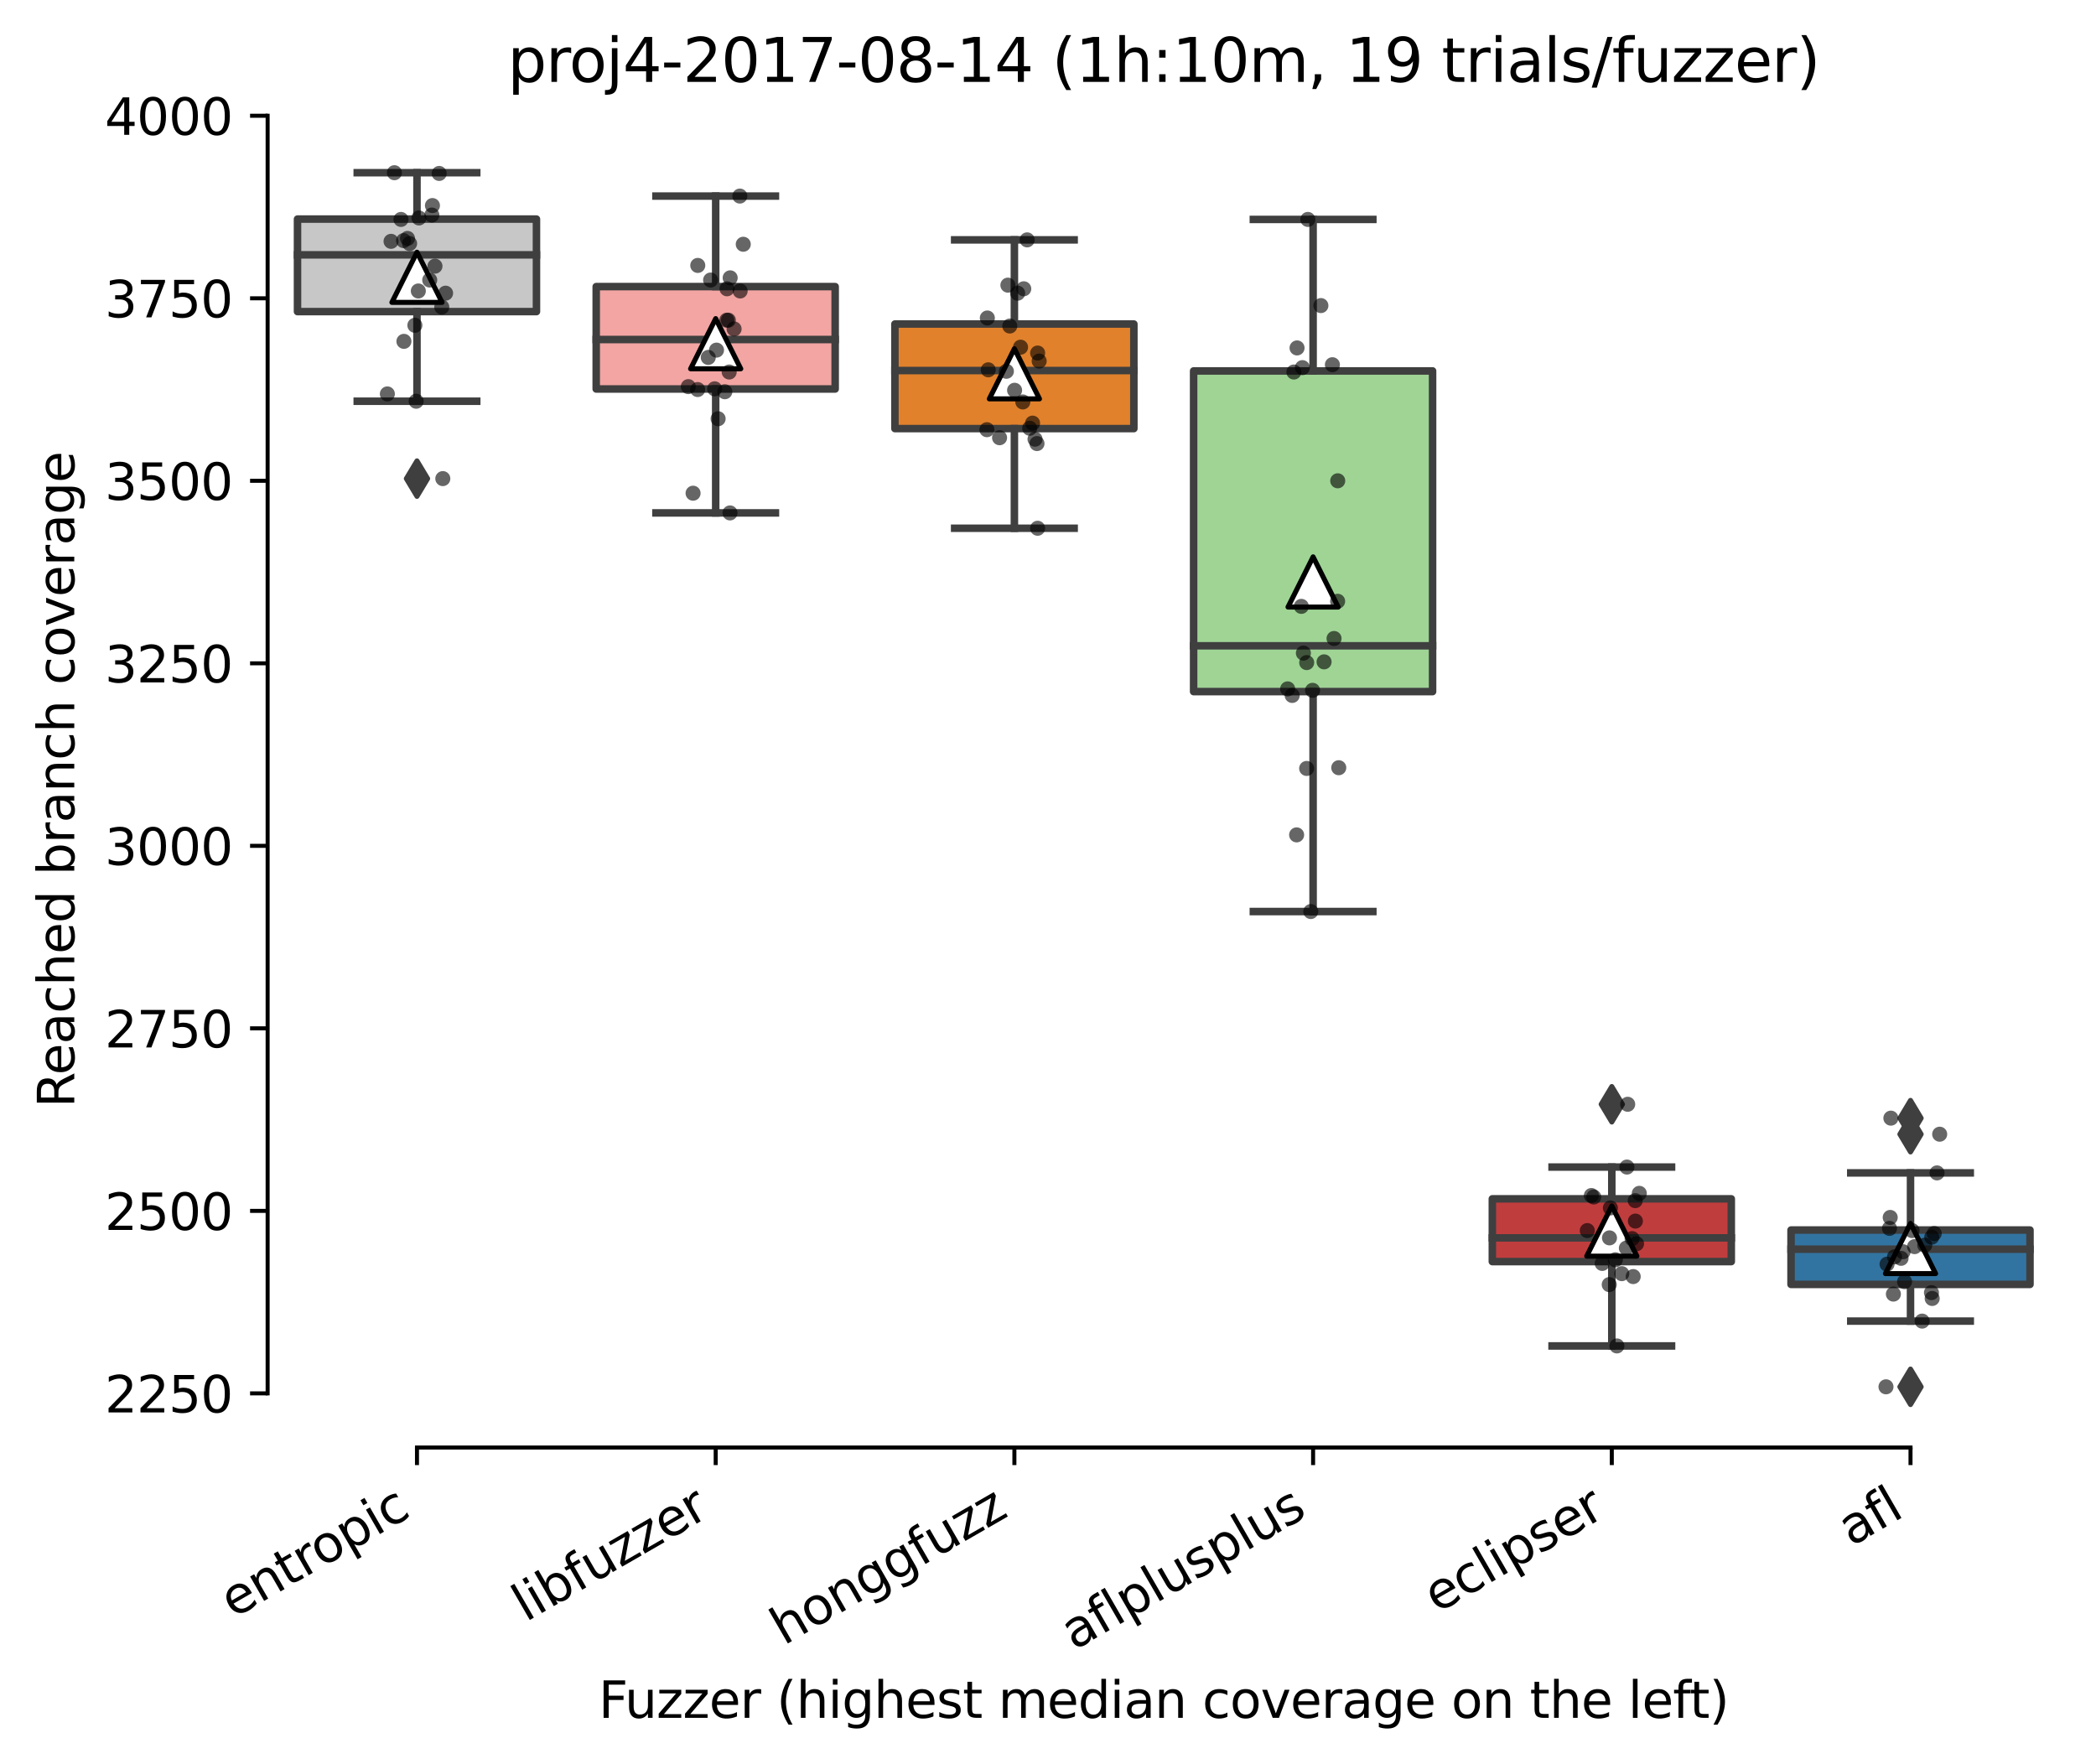 <?xml version="1.0" encoding="utf-8" standalone="no"?>
<!DOCTYPE svg PUBLIC "-//W3C//DTD SVG 1.1//EN"
  "http://www.w3.org/Graphics/SVG/1.1/DTD/svg11.dtd">
<svg height="351.576pt" version="1.1" viewBox="0 0 417.648 351.576" width="417.648pt" xmlns="http://www.w3.org/2000/svg" xmlns:xlink="http://www.w3.org/1999/xlink">
 <defs>
  <style type="text/css">*{stroke-linecap:butt;stroke-linejoin:round;}</style>
 </defs>
 <g id="figure_1">
  <g id="patch_1">
   <path d="M 0 351.576 
L 417.648 351.576 
L 417.648 0 
L 0 0 
z
" style="fill:#ffffff;"/>
  </g>
  <g id="axes_1">
   <g id="patch_2">
    <path d="M 53.328 288.43 
L 410.448 288.43 
L 410.448 22.318 
L 53.328 22.318 
z
" style="fill:#ffffff;"/>
   </g>
   <g id="patch_3">
    <path clip-path="url(#pb6bd500195)" d="M 59.28 62.09 
L 106.896 62.09 
L 106.896 43.652 
L 59.28 43.652 
L 59.28 62.09 
z
" style="fill:#c7c7c7;stroke:#3f3f3f;stroke-linejoin:miter;stroke-width:1.5;"/>
   </g>
   <g id="patch_4">
    <path clip-path="url(#pb6bd500195)" d="M 118.8 77.51 
L 166.416 77.51 
L 166.416 57.108 
L 118.8 57.108 
L 118.8 77.51 
z
" style="fill:#f2a5a3;stroke:#3f3f3f;stroke-linejoin:miter;stroke-width:1.5;"/>
   </g>
   <g id="patch_5">
    <path clip-path="url(#pb6bd500195)" d="M 178.32 85.402 
L 225.936 85.402 
L 225.936 64.563 
L 178.32 64.563 
L 178.32 85.402 
z
" style="fill:#e1812c;stroke:#3f3f3f;stroke-linejoin:miter;stroke-width:1.5;"/>
   </g>
   <g id="patch_6">
    <path clip-path="url(#pb6bd500195)" d="M 237.84 137.808 
L 285.456 137.808 
L 285.456 73.91 
L 237.84 73.91 
L 237.84 137.808 
z
" style="fill:#9fd495;stroke:#3f3f3f;stroke-linejoin:miter;stroke-width:1.5;"/>
   </g>
   <g id="patch_7">
    <path clip-path="url(#pb6bd500195)" d="M 297.36 251.386 
L 344.976 251.386 
L 344.976 238.875 
L 297.36 238.875 
L 297.36 251.386 
z
" style="fill:#c03d3e;stroke:#3f3f3f;stroke-linejoin:miter;stroke-width:1.5;"/>
   </g>
   <g id="patch_8">
    <path clip-path="url(#pb6bd500195)" d="M 356.88 255.932 
L 404.496 255.932 
L 404.496 245.094 
L 356.88 245.094 
L 356.88 255.932 
z
" style="fill:#3274a1;stroke:#3f3f3f;stroke-linejoin:miter;stroke-width:1.5;"/>
   </g>
   <g id="matplotlib.axis_1">
    <g id="xtick_1">
     <g id="line2d_1">
      <defs>
       <path d="M 0 0 
L 0 3.5 
" id="m773a2cdcf9" style="stroke:#000000;stroke-width:0.8;"/>
      </defs>
      <g>
       <use style="stroke:#000000;stroke-width:0.8;" x="83.088" xlink:href="#m773a2cdcf9" y="288.43"/>
      </g>
     </g>
     <g id="text_1">
      <!-- entropic -->
      <g transform="translate(46.506 322.531)rotate(-30)scale(0.1 -0.1)">
       <defs>
        <path d="M 3597 1894 
L 3597 1613 
L 953 1613 
Q 991 1019 1311 708 
Q 1631 397 2203 397 
Q 2534 397 2845 478 
Q 3156 559 3463 722 
L 3463 178 
Q 3153 47 2828 -22 
Q 2503 -91 2169 -91 
Q 1331 -91 842 396 
Q 353 884 353 1716 
Q 353 2575 817 3079 
Q 1281 3584 2069 3584 
Q 2775 3584 3186 3129 
Q 3597 2675 3597 1894 
z
M 3022 2063 
Q 3016 2534 2758 2815 
Q 2500 3097 2075 3097 
Q 1594 3097 1305 2825 
Q 1016 2553 972 2059 
L 3022 2063 
z
" id="DejaVuSans-65" transform="scale(0.016)"/>
        <path d="M 3513 2113 
L 3513 0 
L 2938 0 
L 2938 2094 
Q 2938 2591 2744 2837 
Q 2550 3084 2163 3084 
Q 1697 3084 1428 2787 
Q 1159 2491 1159 1978 
L 1159 0 
L 581 0 
L 581 3500 
L 1159 3500 
L 1159 2956 
Q 1366 3272 1645 3428 
Q 1925 3584 2291 3584 
Q 2894 3584 3203 3211 
Q 3513 2838 3513 2113 
z
" id="DejaVuSans-6e" transform="scale(0.016)"/>
        <path d="M 1172 4494 
L 1172 3500 
L 2356 3500 
L 2356 3053 
L 1172 3053 
L 1172 1153 
Q 1172 725 1289 603 
Q 1406 481 1766 481 
L 2356 481 
L 2356 0 
L 1766 0 
Q 1100 0 847 248 
Q 594 497 594 1153 
L 594 3053 
L 172 3053 
L 172 3500 
L 594 3500 
L 594 4494 
L 1172 4494 
z
" id="DejaVuSans-74" transform="scale(0.016)"/>
        <path d="M 2631 2963 
Q 2534 3019 2420 3045 
Q 2306 3072 2169 3072 
Q 1681 3072 1420 2755 
Q 1159 2438 1159 1844 
L 1159 0 
L 581 0 
L 581 3500 
L 1159 3500 
L 1159 2956 
Q 1341 3275 1631 3429 
Q 1922 3584 2338 3584 
Q 2397 3584 2469 3576 
Q 2541 3569 2628 3553 
L 2631 2963 
z
" id="DejaVuSans-72" transform="scale(0.016)"/>
        <path d="M 1959 3097 
Q 1497 3097 1228 2736 
Q 959 2375 959 1747 
Q 959 1119 1226 758 
Q 1494 397 1959 397 
Q 2419 397 2687 759 
Q 2956 1122 2956 1747 
Q 2956 2369 2687 2733 
Q 2419 3097 1959 3097 
z
M 1959 3584 
Q 2709 3584 3137 3096 
Q 3566 2609 3566 1747 
Q 3566 888 3137 398 
Q 2709 -91 1959 -91 
Q 1206 -91 779 398 
Q 353 888 353 1747 
Q 353 2609 779 3096 
Q 1206 3584 1959 3584 
z
" id="DejaVuSans-6f" transform="scale(0.016)"/>
        <path d="M 1159 525 
L 1159 -1331 
L 581 -1331 
L 581 3500 
L 1159 3500 
L 1159 2969 
Q 1341 3281 1617 3432 
Q 1894 3584 2278 3584 
Q 2916 3584 3314 3078 
Q 3713 2572 3713 1747 
Q 3713 922 3314 415 
Q 2916 -91 2278 -91 
Q 1894 -91 1617 61 
Q 1341 213 1159 525 
z
M 3116 1747 
Q 3116 2381 2855 2742 
Q 2594 3103 2138 3103 
Q 1681 3103 1420 2742 
Q 1159 2381 1159 1747 
Q 1159 1113 1420 752 
Q 1681 391 2138 391 
Q 2594 391 2855 752 
Q 3116 1113 3116 1747 
z
" id="DejaVuSans-70" transform="scale(0.016)"/>
        <path d="M 603 3500 
L 1178 3500 
L 1178 0 
L 603 0 
L 603 3500 
z
M 603 4863 
L 1178 4863 
L 1178 4134 
L 603 4134 
L 603 4863 
z
" id="DejaVuSans-69" transform="scale(0.016)"/>
        <path d="M 3122 3366 
L 3122 2828 
Q 2878 2963 2633 3030 
Q 2388 3097 2138 3097 
Q 1578 3097 1268 2742 
Q 959 2388 959 1747 
Q 959 1106 1268 751 
Q 1578 397 2138 397 
Q 2388 397 2633 464 
Q 2878 531 3122 666 
L 3122 134 
Q 2881 22 2623 -34 
Q 2366 -91 2075 -91 
Q 1284 -91 818 406 
Q 353 903 353 1747 
Q 353 2603 823 3093 
Q 1294 3584 2113 3584 
Q 2378 3584 2631 3529 
Q 2884 3475 3122 3366 
z
" id="DejaVuSans-63" transform="scale(0.016)"/>
       </defs>
       <use xlink:href="#DejaVuSans-65"/>
       <use x="61.523" xlink:href="#DejaVuSans-6e"/>
       <use x="124.902" xlink:href="#DejaVuSans-74"/>
       <use x="164.111" xlink:href="#DejaVuSans-72"/>
       <use x="202.975" xlink:href="#DejaVuSans-6f"/>
       <use x="264.156" xlink:href="#DejaVuSans-70"/>
       <use x="327.633" xlink:href="#DejaVuSans-69"/>
       <use x="355.416" xlink:href="#DejaVuSans-63"/>
      </g>
     </g>
    </g>
    <g id="xtick_2">
     <g id="line2d_2">
      <g>
       <use style="stroke:#000000;stroke-width:0.8;" x="142.608" xlink:href="#m773a2cdcf9" y="288.43"/>
      </g>
     </g>
     <g id="text_2">
      <!-- libfuzzer -->
      <g transform="translate(104.742 323.272)rotate(-30)scale(0.1 -0.1)">
       <defs>
        <path d="M 603 4863 
L 1178 4863 
L 1178 0 
L 603 0 
L 603 4863 
z
" id="DejaVuSans-6c" transform="scale(0.016)"/>
        <path d="M 3116 1747 
Q 3116 2381 2855 2742 
Q 2594 3103 2138 3103 
Q 1681 3103 1420 2742 
Q 1159 2381 1159 1747 
Q 1159 1113 1420 752 
Q 1681 391 2138 391 
Q 2594 391 2855 752 
Q 3116 1113 3116 1747 
z
M 1159 2969 
Q 1341 3281 1617 3432 
Q 1894 3584 2278 3584 
Q 2916 3584 3314 3078 
Q 3713 2572 3713 1747 
Q 3713 922 3314 415 
Q 2916 -91 2278 -91 
Q 1894 -91 1617 61 
Q 1341 213 1159 525 
L 1159 0 
L 581 0 
L 581 4863 
L 1159 4863 
L 1159 2969 
z
" id="DejaVuSans-62" transform="scale(0.016)"/>
        <path d="M 2375 4863 
L 2375 4384 
L 1825 4384 
Q 1516 4384 1395 4259 
Q 1275 4134 1275 3809 
L 1275 3500 
L 2222 3500 
L 2222 3053 
L 1275 3053 
L 1275 0 
L 697 0 
L 697 3053 
L 147 3053 
L 147 3500 
L 697 3500 
L 697 3744 
Q 697 4328 969 4595 
Q 1241 4863 1831 4863 
L 2375 4863 
z
" id="DejaVuSans-66" transform="scale(0.016)"/>
        <path d="M 544 1381 
L 544 3500 
L 1119 3500 
L 1119 1403 
Q 1119 906 1312 657 
Q 1506 409 1894 409 
Q 2359 409 2629 706 
Q 2900 1003 2900 1516 
L 2900 3500 
L 3475 3500 
L 3475 0 
L 2900 0 
L 2900 538 
Q 2691 219 2414 64 
Q 2138 -91 1772 -91 
Q 1169 -91 856 284 
Q 544 659 544 1381 
z
M 1991 3584 
L 1991 3584 
z
" id="DejaVuSans-75" transform="scale(0.016)"/>
        <path d="M 353 3500 
L 3084 3500 
L 3084 2975 
L 922 459 
L 3084 459 
L 3084 0 
L 275 0 
L 275 525 
L 2438 3041 
L 353 3041 
L 353 3500 
z
" id="DejaVuSans-7a" transform="scale(0.016)"/>
       </defs>
       <use xlink:href="#DejaVuSans-6c"/>
       <use x="27.783" xlink:href="#DejaVuSans-69"/>
       <use x="55.566" xlink:href="#DejaVuSans-62"/>
       <use x="119.043" xlink:href="#DejaVuSans-66"/>
       <use x="154.248" xlink:href="#DejaVuSans-75"/>
       <use x="217.627" xlink:href="#DejaVuSans-7a"/>
       <use x="270.117" xlink:href="#DejaVuSans-7a"/>
       <use x="322.607" xlink:href="#DejaVuSans-65"/>
       <use x="384.131" xlink:href="#DejaVuSans-72"/>
      </g>
     </g>
    </g>
    <g id="xtick_3">
     <g id="line2d_3">
      <g>
       <use style="stroke:#000000;stroke-width:0.8;" x="202.128" xlink:href="#m773a2cdcf9" y="288.43"/>
      </g>
     </g>
     <g id="text_3">
      <!-- honggfuzz -->
      <g transform="translate(156.189 327.933)rotate(-30)scale(0.1 -0.1)">
       <defs>
        <path d="M 3513 2113 
L 3513 0 
L 2938 0 
L 2938 2094 
Q 2938 2591 2744 2837 
Q 2550 3084 2163 3084 
Q 1697 3084 1428 2787 
Q 1159 2491 1159 1978 
L 1159 0 
L 581 0 
L 581 4863 
L 1159 4863 
L 1159 2956 
Q 1366 3272 1645 3428 
Q 1925 3584 2291 3584 
Q 2894 3584 3203 3211 
Q 3513 2838 3513 2113 
z
" id="DejaVuSans-68" transform="scale(0.016)"/>
        <path d="M 2906 1791 
Q 2906 2416 2648 2759 
Q 2391 3103 1925 3103 
Q 1463 3103 1205 2759 
Q 947 2416 947 1791 
Q 947 1169 1205 825 
Q 1463 481 1925 481 
Q 2391 481 2648 825 
Q 2906 1169 2906 1791 
z
M 3481 434 
Q 3481 -459 3084 -895 
Q 2688 -1331 1869 -1331 
Q 1566 -1331 1297 -1286 
Q 1028 -1241 775 -1147 
L 775 -588 
Q 1028 -725 1275 -790 
Q 1522 -856 1778 -856 
Q 2344 -856 2625 -561 
Q 2906 -266 2906 331 
L 2906 616 
Q 2728 306 2450 153 
Q 2172 0 1784 0 
Q 1141 0 747 490 
Q 353 981 353 1791 
Q 353 2603 747 3093 
Q 1141 3584 1784 3584 
Q 2172 3584 2450 3431 
Q 2728 3278 2906 2969 
L 2906 3500 
L 3481 3500 
L 3481 434 
z
" id="DejaVuSans-67" transform="scale(0.016)"/>
       </defs>
       <use xlink:href="#DejaVuSans-68"/>
       <use x="63.379" xlink:href="#DejaVuSans-6f"/>
       <use x="124.561" xlink:href="#DejaVuSans-6e"/>
       <use x="187.939" xlink:href="#DejaVuSans-67"/>
       <use x="251.416" xlink:href="#DejaVuSans-67"/>
       <use x="314.893" xlink:href="#DejaVuSans-66"/>
       <use x="350.098" xlink:href="#DejaVuSans-75"/>
       <use x="413.477" xlink:href="#DejaVuSans-7a"/>
       <use x="465.967" xlink:href="#DejaVuSans-7a"/>
      </g>
     </g>
    </g>
    <g id="xtick_4">
     <g id="line2d_4">
      <g>
       <use style="stroke:#000000;stroke-width:0.8;" x="261.648" xlink:href="#m773a2cdcf9" y="288.43"/>
      </g>
     </g>
     <g id="text_4">
      <!-- aflplusplus -->
      <g transform="translate(214.039 328.897)rotate(-30)scale(0.1 -0.1)">
       <defs>
        <path d="M 2194 1759 
Q 1497 1759 1228 1600 
Q 959 1441 959 1056 
Q 959 750 1161 570 
Q 1363 391 1709 391 
Q 2188 391 2477 730 
Q 2766 1069 2766 1631 
L 2766 1759 
L 2194 1759 
z
M 3341 1997 
L 3341 0 
L 2766 0 
L 2766 531 
Q 2569 213 2275 61 
Q 1981 -91 1556 -91 
Q 1019 -91 701 211 
Q 384 513 384 1019 
Q 384 1609 779 1909 
Q 1175 2209 1959 2209 
L 2766 2209 
L 2766 2266 
Q 2766 2663 2505 2880 
Q 2244 3097 1772 3097 
Q 1472 3097 1187 3025 
Q 903 2953 641 2809 
L 641 3341 
Q 956 3463 1253 3523 
Q 1550 3584 1831 3584 
Q 2591 3584 2966 3190 
Q 3341 2797 3341 1997 
z
" id="DejaVuSans-61" transform="scale(0.016)"/>
        <path d="M 2834 3397 
L 2834 2853 
Q 2591 2978 2328 3040 
Q 2066 3103 1784 3103 
Q 1356 3103 1142 2972 
Q 928 2841 928 2578 
Q 928 2378 1081 2264 
Q 1234 2150 1697 2047 
L 1894 2003 
Q 2506 1872 2764 1633 
Q 3022 1394 3022 966 
Q 3022 478 2636 193 
Q 2250 -91 1575 -91 
Q 1294 -91 989 -36 
Q 684 19 347 128 
L 347 722 
Q 666 556 975 473 
Q 1284 391 1588 391 
Q 1994 391 2212 530 
Q 2431 669 2431 922 
Q 2431 1156 2273 1281 
Q 2116 1406 1581 1522 
L 1381 1569 
Q 847 1681 609 1914 
Q 372 2147 372 2553 
Q 372 3047 722 3315 
Q 1072 3584 1716 3584 
Q 2034 3584 2315 3537 
Q 2597 3491 2834 3397 
z
" id="DejaVuSans-73" transform="scale(0.016)"/>
       </defs>
       <use xlink:href="#DejaVuSans-61"/>
       <use x="61.279" xlink:href="#DejaVuSans-66"/>
       <use x="96.484" xlink:href="#DejaVuSans-6c"/>
       <use x="124.268" xlink:href="#DejaVuSans-70"/>
       <use x="187.744" xlink:href="#DejaVuSans-6c"/>
       <use x="215.527" xlink:href="#DejaVuSans-75"/>
       <use x="278.906" xlink:href="#DejaVuSans-73"/>
       <use x="331.006" xlink:href="#DejaVuSans-70"/>
       <use x="394.482" xlink:href="#DejaVuSans-6c"/>
       <use x="422.266" xlink:href="#DejaVuSans-75"/>
       <use x="485.645" xlink:href="#DejaVuSans-73"/>
      </g>
     </g>
    </g>
    <g id="xtick_5">
     <g id="line2d_5">
      <g>
       <use style="stroke:#000000;stroke-width:0.8;" x="321.168" xlink:href="#m773a2cdcf9" y="288.43"/>
      </g>
     </g>
     <g id="text_5">
      <!-- eclipser -->
      <g transform="translate(286.328 321.525)rotate(-30)scale(0.1 -0.1)">
       <use xlink:href="#DejaVuSans-65"/>
       <use x="61.523" xlink:href="#DejaVuSans-63"/>
       <use x="116.504" xlink:href="#DejaVuSans-6c"/>
       <use x="144.287" xlink:href="#DejaVuSans-69"/>
       <use x="172.07" xlink:href="#DejaVuSans-70"/>
       <use x="235.547" xlink:href="#DejaVuSans-73"/>
       <use x="287.646" xlink:href="#DejaVuSans-65"/>
       <use x="349.17" xlink:href="#DejaVuSans-72"/>
      </g>
     </g>
    </g>
    <g id="xtick_6">
     <g id="line2d_6">
      <g>
       <use style="stroke:#000000;stroke-width:0.8;" x="380.688" xlink:href="#m773a2cdcf9" y="288.43"/>
      </g>
     </g>
     <g id="text_6">
      <!-- afl -->
      <g transform="translate(368.887 308.224)rotate(-30)scale(0.1 -0.1)">
       <use xlink:href="#DejaVuSans-61"/>
       <use x="61.279" xlink:href="#DejaVuSans-66"/>
       <use x="96.484" xlink:href="#DejaVuSans-6c"/>
      </g>
     </g>
    </g>
    <g id="text_7">
     <!-- Fuzzer (highest median coverage on the left) -->
     <g transform="translate(119.27 342.297)scale(0.1 -0.1)">
      <defs>
       <path d="M 628 4666 
L 3309 4666 
L 3309 4134 
L 1259 4134 
L 1259 2759 
L 3109 2759 
L 3109 2228 
L 1259 2228 
L 1259 0 
L 628 0 
L 628 4666 
z
" id="DejaVuSans-46" transform="scale(0.016)"/>
       <path id="DejaVuSans-20" transform="scale(0.016)"/>
       <path d="M 1984 4856 
Q 1566 4138 1362 3434 
Q 1159 2731 1159 2009 
Q 1159 1288 1364 580 
Q 1569 -128 1984 -844 
L 1484 -844 
Q 1016 -109 783 600 
Q 550 1309 550 2009 
Q 550 2706 781 3412 
Q 1013 4119 1484 4856 
L 1984 4856 
z
" id="DejaVuSans-28" transform="scale(0.016)"/>
       <path d="M 3328 2828 
Q 3544 3216 3844 3400 
Q 4144 3584 4550 3584 
Q 5097 3584 5394 3201 
Q 5691 2819 5691 2113 
L 5691 0 
L 5113 0 
L 5113 2094 
Q 5113 2597 4934 2840 
Q 4756 3084 4391 3084 
Q 3944 3084 3684 2787 
Q 3425 2491 3425 1978 
L 3425 0 
L 2847 0 
L 2847 2094 
Q 2847 2600 2669 2842 
Q 2491 3084 2119 3084 
Q 1678 3084 1418 2786 
Q 1159 2488 1159 1978 
L 1159 0 
L 581 0 
L 581 3500 
L 1159 3500 
L 1159 2956 
Q 1356 3278 1631 3431 
Q 1906 3584 2284 3584 
Q 2666 3584 2933 3390 
Q 3200 3197 3328 2828 
z
" id="DejaVuSans-6d" transform="scale(0.016)"/>
       <path d="M 2906 2969 
L 2906 4863 
L 3481 4863 
L 3481 0 
L 2906 0 
L 2906 525 
Q 2725 213 2448 61 
Q 2172 -91 1784 -91 
Q 1150 -91 751 415 
Q 353 922 353 1747 
Q 353 2572 751 3078 
Q 1150 3584 1784 3584 
Q 2172 3584 2448 3432 
Q 2725 3281 2906 2969 
z
M 947 1747 
Q 947 1113 1208 752 
Q 1469 391 1925 391 
Q 2381 391 2643 752 
Q 2906 1113 2906 1747 
Q 2906 2381 2643 2742 
Q 2381 3103 1925 3103 
Q 1469 3103 1208 2742 
Q 947 2381 947 1747 
z
" id="DejaVuSans-64" transform="scale(0.016)"/>
       <path d="M 191 3500 
L 800 3500 
L 1894 563 
L 2988 3500 
L 3597 3500 
L 2284 0 
L 1503 0 
L 191 3500 
z
" id="DejaVuSans-76" transform="scale(0.016)"/>
       <path d="M 513 4856 
L 1013 4856 
Q 1481 4119 1714 3412 
Q 1947 2706 1947 2009 
Q 1947 1309 1714 600 
Q 1481 -109 1013 -844 
L 513 -844 
Q 928 -128 1133 580 
Q 1338 1288 1338 2009 
Q 1338 2731 1133 3434 
Q 928 4138 513 4856 
z
" id="DejaVuSans-29" transform="scale(0.016)"/>
      </defs>
      <use xlink:href="#DejaVuSans-46"/>
      <use x="52.02" xlink:href="#DejaVuSans-75"/>
      <use x="115.398" xlink:href="#DejaVuSans-7a"/>
      <use x="167.889" xlink:href="#DejaVuSans-7a"/>
      <use x="220.379" xlink:href="#DejaVuSans-65"/>
      <use x="281.902" xlink:href="#DejaVuSans-72"/>
      <use x="323.016" xlink:href="#DejaVuSans-20"/>
      <use x="354.803" xlink:href="#DejaVuSans-28"/>
      <use x="393.816" xlink:href="#DejaVuSans-68"/>
      <use x="457.195" xlink:href="#DejaVuSans-69"/>
      <use x="484.979" xlink:href="#DejaVuSans-67"/>
      <use x="548.455" xlink:href="#DejaVuSans-68"/>
      <use x="611.834" xlink:href="#DejaVuSans-65"/>
      <use x="673.357" xlink:href="#DejaVuSans-73"/>
      <use x="725.457" xlink:href="#DejaVuSans-74"/>
      <use x="764.666" xlink:href="#DejaVuSans-20"/>
      <use x="796.453" xlink:href="#DejaVuSans-6d"/>
      <use x="893.865" xlink:href="#DejaVuSans-65"/>
      <use x="955.389" xlink:href="#DejaVuSans-64"/>
      <use x="1018.865" xlink:href="#DejaVuSans-69"/>
      <use x="1046.648" xlink:href="#DejaVuSans-61"/>
      <use x="1107.928" xlink:href="#DejaVuSans-6e"/>
      <use x="1171.307" xlink:href="#DejaVuSans-20"/>
      <use x="1203.094" xlink:href="#DejaVuSans-63"/>
      <use x="1258.074" xlink:href="#DejaVuSans-6f"/>
      <use x="1319.256" xlink:href="#DejaVuSans-76"/>
      <use x="1378.436" xlink:href="#DejaVuSans-65"/>
      <use x="1439.959" xlink:href="#DejaVuSans-72"/>
      <use x="1481.072" xlink:href="#DejaVuSans-61"/>
      <use x="1542.352" xlink:href="#DejaVuSans-67"/>
      <use x="1605.828" xlink:href="#DejaVuSans-65"/>
      <use x="1667.352" xlink:href="#DejaVuSans-20"/>
      <use x="1699.139" xlink:href="#DejaVuSans-6f"/>
      <use x="1760.32" xlink:href="#DejaVuSans-6e"/>
      <use x="1823.699" xlink:href="#DejaVuSans-20"/>
      <use x="1855.486" xlink:href="#DejaVuSans-74"/>
      <use x="1894.695" xlink:href="#DejaVuSans-68"/>
      <use x="1958.074" xlink:href="#DejaVuSans-65"/>
      <use x="2019.598" xlink:href="#DejaVuSans-20"/>
      <use x="2051.385" xlink:href="#DejaVuSans-6c"/>
      <use x="2079.168" xlink:href="#DejaVuSans-65"/>
      <use x="2140.691" xlink:href="#DejaVuSans-66"/>
      <use x="2174.146" xlink:href="#DejaVuSans-74"/>
      <use x="2213.355" xlink:href="#DejaVuSans-29"/>
     </g>
    </g>
   </g>
   <g id="matplotlib.axis_2">
    <g id="ytick_1">
     <g id="line2d_7">
      <defs>
       <path d="M 0 0 
L -3.5 0 
" id="m5e4f75b64a" style="stroke:#000000;stroke-width:0.8;"/>
      </defs>
      <g>
       <use style="stroke:#000000;stroke-width:0.8;" x="53.328" xlink:href="#m5e4f75b64a" y="277.643"/>
      </g>
     </g>
     <g id="text_8">
      <!-- 2250 -->
      <g transform="translate(20.878 281.443)scale(0.1 -0.1)">
       <defs>
        <path d="M 1228 531 
L 3431 531 
L 3431 0 
L 469 0 
L 469 531 
Q 828 903 1448 1529 
Q 2069 2156 2228 2338 
Q 2531 2678 2651 2914 
Q 2772 3150 2772 3378 
Q 2772 3750 2511 3984 
Q 2250 4219 1831 4219 
Q 1534 4219 1204 4116 
Q 875 4013 500 3803 
L 500 4441 
Q 881 4594 1212 4672 
Q 1544 4750 1819 4750 
Q 2544 4750 2975 4387 
Q 3406 4025 3406 3419 
Q 3406 3131 3298 2873 
Q 3191 2616 2906 2266 
Q 2828 2175 2409 1742 
Q 1991 1309 1228 531 
z
" id="DejaVuSans-32" transform="scale(0.016)"/>
        <path d="M 691 4666 
L 3169 4666 
L 3169 4134 
L 1269 4134 
L 1269 2991 
Q 1406 3038 1543 3061 
Q 1681 3084 1819 3084 
Q 2600 3084 3056 2656 
Q 3513 2228 3513 1497 
Q 3513 744 3044 326 
Q 2575 -91 1722 -91 
Q 1428 -91 1123 -41 
Q 819 9 494 109 
L 494 744 
Q 775 591 1075 516 
Q 1375 441 1709 441 
Q 2250 441 2565 725 
Q 2881 1009 2881 1497 
Q 2881 1984 2565 2268 
Q 2250 2553 1709 2553 
Q 1456 2553 1204 2497 
Q 953 2441 691 2322 
L 691 4666 
z
" id="DejaVuSans-35" transform="scale(0.016)"/>
        <path d="M 2034 4250 
Q 1547 4250 1301 3770 
Q 1056 3291 1056 2328 
Q 1056 1369 1301 889 
Q 1547 409 2034 409 
Q 2525 409 2770 889 
Q 3016 1369 3016 2328 
Q 3016 3291 2770 3770 
Q 2525 4250 2034 4250 
z
M 2034 4750 
Q 2819 4750 3233 4129 
Q 3647 3509 3647 2328 
Q 3647 1150 3233 529 
Q 2819 -91 2034 -91 
Q 1250 -91 836 529 
Q 422 1150 422 2328 
Q 422 3509 836 4129 
Q 1250 4750 2034 4750 
z
" id="DejaVuSans-30" transform="scale(0.016)"/>
       </defs>
       <use xlink:href="#DejaVuSans-32"/>
       <use x="63.623" xlink:href="#DejaVuSans-32"/>
       <use x="127.246" xlink:href="#DejaVuSans-35"/>
       <use x="190.869" xlink:href="#DejaVuSans-30"/>
      </g>
     </g>
    </g>
    <g id="ytick_2">
     <g id="line2d_8">
      <g>
       <use style="stroke:#000000;stroke-width:0.8;" x="53.328" xlink:href="#m5e4f75b64a" y="241.275"/>
      </g>
     </g>
     <g id="text_9">
      <!-- 2500 -->
      <g transform="translate(20.878 245.075)scale(0.1 -0.1)">
       <use xlink:href="#DejaVuSans-32"/>
       <use x="63.623" xlink:href="#DejaVuSans-35"/>
       <use x="127.246" xlink:href="#DejaVuSans-30"/>
       <use x="190.869" xlink:href="#DejaVuSans-30"/>
      </g>
     </g>
    </g>
    <g id="ytick_3">
     <g id="line2d_9">
      <g>
       <use style="stroke:#000000;stroke-width:0.8;" x="53.328" xlink:href="#m5e4f75b64a" y="204.907"/>
      </g>
     </g>
     <g id="text_10">
      <!-- 2750 -->
      <g transform="translate(20.878 208.707)scale(0.1 -0.1)">
       <defs>
        <path d="M 525 4666 
L 3525 4666 
L 3525 4397 
L 1831 0 
L 1172 0 
L 2766 4134 
L 525 4134 
L 525 4666 
z
" id="DejaVuSans-37" transform="scale(0.016)"/>
       </defs>
       <use xlink:href="#DejaVuSans-32"/>
       <use x="63.623" xlink:href="#DejaVuSans-37"/>
       <use x="127.246" xlink:href="#DejaVuSans-35"/>
       <use x="190.869" xlink:href="#DejaVuSans-30"/>
      </g>
     </g>
    </g>
    <g id="ytick_4">
     <g id="line2d_10">
      <g>
       <use style="stroke:#000000;stroke-width:0.8;" x="53.328" xlink:href="#m5e4f75b64a" y="168.539"/>
      </g>
     </g>
     <g id="text_11">
      <!-- 3000 -->
      <g transform="translate(20.878 172.339)scale(0.1 -0.1)">
       <defs>
        <path d="M 2597 2516 
Q 3050 2419 3304 2112 
Q 3559 1806 3559 1356 
Q 3559 666 3084 287 
Q 2609 -91 1734 -91 
Q 1441 -91 1130 -33 
Q 819 25 488 141 
L 488 750 
Q 750 597 1062 519 
Q 1375 441 1716 441 
Q 2309 441 2620 675 
Q 2931 909 2931 1356 
Q 2931 1769 2642 2001 
Q 2353 2234 1838 2234 
L 1294 2234 
L 1294 2753 
L 1863 2753 
Q 2328 2753 2575 2939 
Q 2822 3125 2822 3475 
Q 2822 3834 2567 4026 
Q 2313 4219 1838 4219 
Q 1578 4219 1281 4162 
Q 984 4106 628 3988 
L 628 4550 
Q 988 4650 1302 4700 
Q 1616 4750 1894 4750 
Q 2613 4750 3031 4423 
Q 3450 4097 3450 3541 
Q 3450 3153 3228 2886 
Q 3006 2619 2597 2516 
z
" id="DejaVuSans-33" transform="scale(0.016)"/>
       </defs>
       <use xlink:href="#DejaVuSans-33"/>
       <use x="63.623" xlink:href="#DejaVuSans-30"/>
       <use x="127.246" xlink:href="#DejaVuSans-30"/>
       <use x="190.869" xlink:href="#DejaVuSans-30"/>
      </g>
     </g>
    </g>
    <g id="ytick_5">
     <g id="line2d_11">
      <g>
       <use style="stroke:#000000;stroke-width:0.8;" x="53.328" xlink:href="#m5e4f75b64a" y="132.171"/>
      </g>
     </g>
     <g id="text_12">
      <!-- 3250 -->
      <g transform="translate(20.878 135.971)scale(0.1 -0.1)">
       <use xlink:href="#DejaVuSans-33"/>
       <use x="63.623" xlink:href="#DejaVuSans-32"/>
       <use x="127.246" xlink:href="#DejaVuSans-35"/>
       <use x="190.869" xlink:href="#DejaVuSans-30"/>
      </g>
     </g>
    </g>
    <g id="ytick_6">
     <g id="line2d_12">
      <g>
       <use style="stroke:#000000;stroke-width:0.8;" x="53.328" xlink:href="#m5e4f75b64a" y="95.803"/>
      </g>
     </g>
     <g id="text_13">
      <!-- 3500 -->
      <g transform="translate(20.878 99.603)scale(0.1 -0.1)">
       <use xlink:href="#DejaVuSans-33"/>
       <use x="63.623" xlink:href="#DejaVuSans-35"/>
       <use x="127.246" xlink:href="#DejaVuSans-30"/>
       <use x="190.869" xlink:href="#DejaVuSans-30"/>
      </g>
     </g>
    </g>
    <g id="ytick_7">
     <g id="line2d_13">
      <g>
       <use style="stroke:#000000;stroke-width:0.8;" x="53.328" xlink:href="#m5e4f75b64a" y="59.435"/>
      </g>
     </g>
     <g id="text_14">
      <!-- 3750 -->
      <g transform="translate(20.878 63.235)scale(0.1 -0.1)">
       <use xlink:href="#DejaVuSans-33"/>
       <use x="63.623" xlink:href="#DejaVuSans-37"/>
       <use x="127.246" xlink:href="#DejaVuSans-35"/>
       <use x="190.869" xlink:href="#DejaVuSans-30"/>
      </g>
     </g>
    </g>
    <g id="ytick_8">
     <g id="line2d_14">
      <g>
       <use style="stroke:#000000;stroke-width:0.8;" x="53.328" xlink:href="#m5e4f75b64a" y="23.067"/>
      </g>
     </g>
     <g id="text_15">
      <!-- 4000 -->
      <g transform="translate(20.878 26.867)scale(0.1 -0.1)">
       <defs>
        <path d="M 2419 4116 
L 825 1625 
L 2419 1625 
L 2419 4116 
z
M 2253 4666 
L 3047 4666 
L 3047 1625 
L 3713 1625 
L 3713 1100 
L 3047 1100 
L 3047 0 
L 2419 0 
L 2419 1100 
L 313 1100 
L 313 1709 
L 2253 4666 
z
" id="DejaVuSans-34" transform="scale(0.016)"/>
       </defs>
       <use xlink:href="#DejaVuSans-34"/>
       <use x="63.623" xlink:href="#DejaVuSans-30"/>
       <use x="127.246" xlink:href="#DejaVuSans-30"/>
       <use x="190.869" xlink:href="#DejaVuSans-30"/>
      </g>
     </g>
    </g>
    <g id="text_16">
     <!-- Reached branch coverage -->
     <g transform="translate(14.798 220.706)rotate(-90)scale(0.1 -0.1)">
      <defs>
       <path d="M 2841 2188 
Q 3044 2119 3236 1894 
Q 3428 1669 3622 1275 
L 4263 0 
L 3584 0 
L 2988 1197 
Q 2756 1666 2539 1819 
Q 2322 1972 1947 1972 
L 1259 1972 
L 1259 0 
L 628 0 
L 628 4666 
L 2053 4666 
Q 2853 4666 3247 4331 
Q 3641 3997 3641 3322 
Q 3641 2881 3436 2590 
Q 3231 2300 2841 2188 
z
M 1259 4147 
L 1259 2491 
L 2053 2491 
Q 2509 2491 2742 2702 
Q 2975 2913 2975 3322 
Q 2975 3731 2742 3939 
Q 2509 4147 2053 4147 
L 1259 4147 
z
" id="DejaVuSans-52" transform="scale(0.016)"/>
      </defs>
      <use xlink:href="#DejaVuSans-52"/>
      <use x="64.982" xlink:href="#DejaVuSans-65"/>
      <use x="126.506" xlink:href="#DejaVuSans-61"/>
      <use x="187.785" xlink:href="#DejaVuSans-63"/>
      <use x="242.766" xlink:href="#DejaVuSans-68"/>
      <use x="306.145" xlink:href="#DejaVuSans-65"/>
      <use x="367.668" xlink:href="#DejaVuSans-64"/>
      <use x="431.145" xlink:href="#DejaVuSans-20"/>
      <use x="462.932" xlink:href="#DejaVuSans-62"/>
      <use x="526.408" xlink:href="#DejaVuSans-72"/>
      <use x="567.521" xlink:href="#DejaVuSans-61"/>
      <use x="628.801" xlink:href="#DejaVuSans-6e"/>
      <use x="692.18" xlink:href="#DejaVuSans-63"/>
      <use x="747.16" xlink:href="#DejaVuSans-68"/>
      <use x="810.539" xlink:href="#DejaVuSans-20"/>
      <use x="842.326" xlink:href="#DejaVuSans-63"/>
      <use x="897.307" xlink:href="#DejaVuSans-6f"/>
      <use x="958.488" xlink:href="#DejaVuSans-76"/>
      <use x="1017.668" xlink:href="#DejaVuSans-65"/>
      <use x="1079.191" xlink:href="#DejaVuSans-72"/>
      <use x="1120.305" xlink:href="#DejaVuSans-61"/>
      <use x="1181.584" xlink:href="#DejaVuSans-67"/>
      <use x="1245.061" xlink:href="#DejaVuSans-65"/>
     </g>
    </g>
   </g>
   <g id="line2d_15">
    <path clip-path="url(#pb6bd500195)" d="M 83.088 62.09 
L 83.088 79.947 
" style="fill:none;stroke:#3f3f3f;stroke-linecap:square;stroke-width:1.5;"/>
   </g>
   <g id="line2d_16">
    <path clip-path="url(#pb6bd500195)" d="M 83.088 43.652 
L 83.088 34.414 
" style="fill:none;stroke:#3f3f3f;stroke-linecap:square;stroke-width:1.5;"/>
   </g>
   <g id="line2d_17">
    <path clip-path="url(#pb6bd500195)" d="M 71.184 79.947 
L 94.992 79.947 
" style="fill:none;stroke:#3f3f3f;stroke-linecap:square;stroke-width:1.5;"/>
   </g>
   <g id="line2d_18">
    <path clip-path="url(#pb6bd500195)" d="M 71.184 34.414 
L 94.992 34.414 
" style="fill:none;stroke:#3f3f3f;stroke-linecap:square;stroke-width:1.5;"/>
   </g>
   <g id="line2d_19">
    <defs>
     <path d="M -0 3.536 
L 2.121 0 
L -0 -3.536 
L -2.121 -0 
z
" id="m2fee879544" style="stroke:#3f3f3f;stroke-linejoin:miter;"/>
    </defs>
    <g clip-path="url(#pb6bd500195)">
     <use style="fill:#3f3f3f;stroke:#3f3f3f;stroke-linejoin:miter;" x="83.088" xlink:href="#m2fee879544" y="95.367"/>
    </g>
   </g>
   <g id="line2d_20">
    <path clip-path="url(#pb6bd500195)" d="M 142.608 77.51 
L 142.608 102.204 
" style="fill:none;stroke:#3f3f3f;stroke-linecap:square;stroke-width:1.5;"/>
   </g>
   <g id="line2d_21">
    <path clip-path="url(#pb6bd500195)" d="M 142.608 57.108 
L 142.608 39.069 
" style="fill:none;stroke:#3f3f3f;stroke-linecap:square;stroke-width:1.5;"/>
   </g>
   <g id="line2d_22">
    <path clip-path="url(#pb6bd500195)" d="M 130.704 102.204 
L 154.512 102.204 
" style="fill:none;stroke:#3f3f3f;stroke-linecap:square;stroke-width:1.5;"/>
   </g>
   <g id="line2d_23">
    <path clip-path="url(#pb6bd500195)" d="M 130.704 39.069 
L 154.512 39.069 
" style="fill:none;stroke:#3f3f3f;stroke-linecap:square;stroke-width:1.5;"/>
   </g>
   <g id="line2d_24"/>
   <g id="line2d_25">
    <path clip-path="url(#pb6bd500195)" d="M 202.128 85.402 
L 202.128 105.259 
" style="fill:none;stroke:#3f3f3f;stroke-linecap:square;stroke-width:1.5;"/>
   </g>
   <g id="line2d_26">
    <path clip-path="url(#pb6bd500195)" d="M 202.128 64.563 
L 202.128 47.798 
" style="fill:none;stroke:#3f3f3f;stroke-linecap:square;stroke-width:1.5;"/>
   </g>
   <g id="line2d_27">
    <path clip-path="url(#pb6bd500195)" d="M 190.224 105.259 
L 214.032 105.259 
" style="fill:none;stroke:#3f3f3f;stroke-linecap:square;stroke-width:1.5;"/>
   </g>
   <g id="line2d_28">
    <path clip-path="url(#pb6bd500195)" d="M 190.224 47.798 
L 214.032 47.798 
" style="fill:none;stroke:#3f3f3f;stroke-linecap:square;stroke-width:1.5;"/>
   </g>
   <g id="line2d_29"/>
   <g id="line2d_30">
    <path clip-path="url(#pb6bd500195)" d="M 261.648 137.808 
L 261.648 181.632 
" style="fill:none;stroke:#3f3f3f;stroke-linecap:square;stroke-width:1.5;"/>
   </g>
   <g id="line2d_31">
    <path clip-path="url(#pb6bd500195)" d="M 261.648 73.91 
L 261.648 43.724 
" style="fill:none;stroke:#3f3f3f;stroke-linecap:square;stroke-width:1.5;"/>
   </g>
   <g id="line2d_32">
    <path clip-path="url(#pb6bd500195)" d="M 249.744 181.632 
L 273.552 181.632 
" style="fill:none;stroke:#3f3f3f;stroke-linecap:square;stroke-width:1.5;"/>
   </g>
   <g id="line2d_33">
    <path clip-path="url(#pb6bd500195)" d="M 249.744 43.724 
L 273.552 43.724 
" style="fill:none;stroke:#3f3f3f;stroke-linecap:square;stroke-width:1.5;"/>
   </g>
   <g id="line2d_34"/>
   <g id="line2d_35">
    <path clip-path="url(#pb6bd500195)" d="M 321.168 251.386 
L 321.168 268.188 
" style="fill:none;stroke:#3f3f3f;stroke-linecap:square;stroke-width:1.5;"/>
   </g>
   <g id="line2d_36">
    <path clip-path="url(#pb6bd500195)" d="M 321.168 238.875 
L 321.168 232.547 
" style="fill:none;stroke:#3f3f3f;stroke-linecap:square;stroke-width:1.5;"/>
   </g>
   <g id="line2d_37">
    <path clip-path="url(#pb6bd500195)" d="M 309.264 268.188 
L 333.072 268.188 
" style="fill:none;stroke:#3f3f3f;stroke-linecap:square;stroke-width:1.5;"/>
   </g>
   <g id="line2d_38">
    <path clip-path="url(#pb6bd500195)" d="M 309.264 232.547 
L 333.072 232.547 
" style="fill:none;stroke:#3f3f3f;stroke-linecap:square;stroke-width:1.5;"/>
   </g>
   <g id="line2d_39">
    <g clip-path="url(#pb6bd500195)">
     <use style="fill:#3f3f3f;stroke:#3f3f3f;stroke-linejoin:miter;" x="321.168" xlink:href="#m2fee879544" y="220.036"/>
    </g>
   </g>
   <g id="line2d_40">
    <path clip-path="url(#pb6bd500195)" d="M 380.688 255.932 
L 380.688 263.242 
" style="fill:none;stroke:#3f3f3f;stroke-linecap:square;stroke-width:1.5;"/>
   </g>
   <g id="line2d_41">
    <path clip-path="url(#pb6bd500195)" d="M 380.688 245.094 
L 380.688 233.711 
" style="fill:none;stroke:#3f3f3f;stroke-linecap:square;stroke-width:1.5;"/>
   </g>
   <g id="line2d_42">
    <path clip-path="url(#pb6bd500195)" d="M 368.784 263.242 
L 392.592 263.242 
" style="fill:none;stroke:#3f3f3f;stroke-linecap:square;stroke-width:1.5;"/>
   </g>
   <g id="line2d_43">
    <path clip-path="url(#pb6bd500195)" d="M 368.784 233.711 
L 392.592 233.711 
" style="fill:none;stroke:#3f3f3f;stroke-linecap:square;stroke-width:1.5;"/>
   </g>
   <g id="line2d_44">
    <g clip-path="url(#pb6bd500195)">
     <use style="fill:#3f3f3f;stroke:#3f3f3f;stroke-linejoin:miter;" x="380.688" xlink:href="#m2fee879544" y="276.334"/>
     <use style="fill:#3f3f3f;stroke:#3f3f3f;stroke-linejoin:miter;" x="380.688" xlink:href="#m2fee879544" y="226.001"/>
     <use style="fill:#3f3f3f;stroke:#3f3f3f;stroke-linejoin:miter;" x="380.688" xlink:href="#m2fee879544" y="222.8"/>
    </g>
   </g>
   <g id="line2d_45">
    <path clip-path="url(#pb6bd500195)" d="M 59.28 50.78 
L 106.896 50.78 
" style="fill:none;stroke:#3f3f3f;stroke-linecap:square;stroke-width:1.5;"/>
   </g>
   <g id="line2d_46">
    <defs>
     <path d="M 0 -5 
L -5 5 
L 5 5 
z
" id="m07fea15ca7" style="stroke:#000000;stroke-linejoin:miter;"/>
    </defs>
    <g clip-path="url(#pb6bd500195)">
     <use style="fill:#ffffff;stroke:#000000;stroke-linejoin:miter;" x="83.088" xlink:href="#m07fea15ca7" y="55.253"/>
    </g>
   </g>
   <g id="line2d_47">
    <path clip-path="url(#pb6bd500195)" d="M 118.8 67.654 
L 166.416 67.654 
" style="fill:none;stroke:#3f3f3f;stroke-linecap:square;stroke-width:1.5;"/>
   </g>
   <g id="line2d_48">
    <g clip-path="url(#pb6bd500195)">
     <use style="fill:#ffffff;stroke:#000000;stroke-linejoin:miter;" x="142.608" xlink:href="#m07fea15ca7" y="68.484"/>
    </g>
   </g>
   <g id="line2d_49">
    <path clip-path="url(#pb6bd500195)" d="M 178.32 73.837 
L 225.936 73.837 
" style="fill:none;stroke:#3f3f3f;stroke-linecap:square;stroke-width:1.5;"/>
   </g>
   <g id="line2d_50">
    <g clip-path="url(#pb6bd500195)">
     <use style="fill:#ffffff;stroke:#000000;stroke-linejoin:miter;" x="202.128" xlink:href="#m07fea15ca7" y="74.477"/>
    </g>
   </g>
   <g id="line2d_51">
    <path clip-path="url(#pb6bd500195)" d="M 237.84 128.68 
L 285.456 128.68 
" style="fill:none;stroke:#3f3f3f;stroke-linecap:square;stroke-width:1.5;"/>
   </g>
   <g id="line2d_52">
    <g clip-path="url(#pb6bd500195)">
     <use style="fill:#ffffff;stroke:#000000;stroke-linejoin:miter;" x="261.648" xlink:href="#m07fea15ca7" y="115.958"/>
    </g>
   </g>
   <g id="line2d_53">
    <path clip-path="url(#pb6bd500195)" d="M 297.36 246.658 
L 344.976 246.658 
" style="fill:none;stroke:#3f3f3f;stroke-linecap:square;stroke-width:1.5;"/>
   </g>
   <g id="line2d_54">
    <g clip-path="url(#pb6bd500195)">
     <use style="fill:#ffffff;stroke:#000000;stroke-linejoin:miter;" x="321.168" xlink:href="#m07fea15ca7" y="245.295"/>
    </g>
   </g>
   <g id="line2d_55">
    <path clip-path="url(#pb6bd500195)" d="M 356.88 248.913 
L 404.496 248.913 
" style="fill:none;stroke:#3f3f3f;stroke-linecap:square;stroke-width:1.5;"/>
   </g>
   <g id="line2d_56">
    <g clip-path="url(#pb6bd500195)">
     <use style="fill:#ffffff;stroke:#000000;stroke-linejoin:miter;" x="380.688" xlink:href="#m07fea15ca7" y="248.774"/>
    </g>
   </g>
   <g id="patch_9">
    <path d="M 53.328 277.643 
L 53.328 23.067 
" style="fill:none;stroke:#000000;stroke-linecap:square;stroke-linejoin:miter;stroke-width:0.8;"/>
   </g>
   <g id="patch_10">
    <path d="M 83.088 288.43 
L 380.688 288.43 
" style="fill:none;stroke:#000000;stroke-linecap:square;stroke-linejoin:miter;stroke-width:0.8;"/>
   </g>
   <g id="PathCollection_1">
    <defs>
     <path d="M 0 1.5 
C 0.398 1.5 0.779 1.342 1.061 1.061 
C 1.342 0.779 1.5 0.398 1.5 -0 
C 1.5 -0.398 1.342 -0.779 1.061 -1.061 
C 0.779 -1.342 0.398 -1.5 0 -1.5 
C -0.398 -1.5 -0.779 -1.342 -1.061 -1.061 
C -1.342 -0.779 -1.5 -0.398 -1.5 0 
C -1.5 0.398 -1.342 0.779 -1.061 1.061 
C -0.779 1.342 -0.398 1.5 0 1.5 
z
" id="C0_0_bd8f3d4593"/>
    </defs>
    <g clip-path="url(#pb6bd500195)">
     <use style="fill-opacity:0.6;" x="88.027" xlink:href="#C0_0_bd8f3d4593" y="61.181"/>
    </g>
    <g clip-path="url(#pb6bd500195)">
     <use style="fill-opacity:0.6;" x="81.199" xlink:href="#C0_0_bd8f3d4593" y="47.507"/>
    </g>
    <g clip-path="url(#pb6bd500195)">
     <use style="fill-opacity:0.6;" x="82.667" xlink:href="#C0_0_bd8f3d4593" y="64.818"/>
    </g>
    <g clip-path="url(#pb6bd500195)">
     <use style="fill-opacity:0.6;" x="77.186" xlink:href="#C0_0_bd8f3d4593" y="78.492"/>
    </g>
    <g clip-path="url(#pb6bd500195)">
     <use style="fill-opacity:0.6;" x="86.169" xlink:href="#C0_0_bd8f3d4593" y="40.96"/>
    </g>
    <g clip-path="url(#pb6bd500195)">
     <use style="fill-opacity:0.6;" x="81.62" xlink:href="#C0_0_bd8f3d4593" y="48.525"/>
    </g>
    <g clip-path="url(#pb6bd500195)">
     <use style="fill-opacity:0.6;" x="83.356" xlink:href="#C0_0_bd8f3d4593" y="57.981"/>
    </g>
    <g clip-path="url(#pb6bd500195)">
     <use style="fill-opacity:0.6;" x="87.511" xlink:href="#C0_0_bd8f3d4593" y="34.56"/>
    </g>
    <g clip-path="url(#pb6bd500195)">
     <use style="fill-opacity:0.6;" x="80.485" xlink:href="#C0_0_bd8f3d4593" y="68.018"/>
    </g>
    <g clip-path="url(#pb6bd500195)">
     <use style="fill-opacity:0.6;" x="85.625" xlink:href="#C0_0_bd8f3d4593" y="55.799"/>
    </g>
    <g clip-path="url(#pb6bd500195)">
     <use style="fill-opacity:0.6;" x="88.235" xlink:href="#C0_0_bd8f3d4593" y="95.367"/>
    </g>
    <g clip-path="url(#pb6bd500195)">
     <use style="fill-opacity:0.6;" x="88.789" xlink:href="#C0_0_bd8f3d4593" y="58.417"/>
    </g>
    <g clip-path="url(#pb6bd500195)">
     <use style="fill-opacity:0.6;" x="83.48" xlink:href="#C0_0_bd8f3d4593" y="43.433"/>
    </g>
    <g clip-path="url(#pb6bd500195)">
     <use style="fill-opacity:0.6;" x="77.92" xlink:href="#C0_0_bd8f3d4593" y="48.088"/>
    </g>
    <g clip-path="url(#pb6bd500195)">
     <use style="fill-opacity:0.6;" x="80.408" xlink:href="#C0_0_bd8f3d4593" y="47.943"/>
    </g>
    <g clip-path="url(#pb6bd500195)">
     <use style="fill-opacity:0.6;" x="86.05" xlink:href="#C0_0_bd8f3d4593" y="42.852"/>
    </g>
    <g clip-path="url(#pb6bd500195)">
     <use style="fill-opacity:0.6;" x="78.589" xlink:href="#C0_0_bd8f3d4593" y="34.414"/>
    </g>
    <g clip-path="url(#pb6bd500195)">
     <use style="fill-opacity:0.6;" x="79.897" xlink:href="#C0_0_bd8f3d4593" y="43.724"/>
    </g>
    <g clip-path="url(#pb6bd500195)">
     <use style="fill-opacity:0.6;" x="86.672" xlink:href="#C0_0_bd8f3d4593" y="53.035"/>
    </g>
    <g clip-path="url(#pb6bd500195)">
     <use style="fill-opacity:0.6;" x="82.927" xlink:href="#C0_0_bd8f3d4593" y="79.947"/>
    </g>
   </g>
   <g id="PathCollection_2">
    <defs>
     <path d="M 0 1.5 
C 0.398 1.5 0.779 1.342 1.061 1.061 
C 1.342 0.779 1.5 0.398 1.5 -0 
C 1.5 -0.398 1.342 -0.779 1.061 -1.061 
C 0.779 -1.342 0.398 -1.5 0 -1.5 
C -0.398 -1.5 -0.779 -1.342 -1.061 -1.061 
C -1.342 -0.779 -1.5 -0.398 -1.5 0 
C -1.5 0.398 -1.342 0.779 -1.061 1.061 
C -0.779 1.342 -0.398 1.5 0 1.5 
z
" id="C1_0_6d577c84a8"/>
    </defs>
    <g clip-path="url(#pb6bd500195)">
     <use style="fill-opacity:0.6;" x="138.103" xlink:href="#C1_0_6d577c84a8" y="98.276"/>
    </g>
    <g clip-path="url(#pb6bd500195)">
     <use style="fill-opacity:0.6;" x="145.131" xlink:href="#C1_0_6d577c84a8" y="63.799"/>
    </g>
    <g clip-path="url(#pb6bd500195)">
     <use style="fill-opacity:0.6;" x="147.485" xlink:href="#C1_0_6d577c84a8" y="57.981"/>
    </g>
    <g clip-path="url(#pb6bd500195)">
     <use style="fill-opacity:0.6;" x="144.822" xlink:href="#C1_0_6d577c84a8" y="63.799"/>
    </g>
    <g clip-path="url(#pb6bd500195)">
     <use style="fill-opacity:0.6;" x="148.102" xlink:href="#C1_0_6d577c84a8" y="48.67"/>
    </g>
    <g clip-path="url(#pb6bd500195)">
     <use style="fill-opacity:0.6;" x="145.3" xlink:href="#C1_0_6d577c84a8" y="74.128"/>
    </g>
    <g clip-path="url(#pb6bd500195)">
     <use style="fill-opacity:0.6;" x="137.151" xlink:href="#C1_0_6d577c84a8" y="77.037"/>
    </g>
    <g clip-path="url(#pb6bd500195)">
     <use style="fill-opacity:0.6;" x="145.495" xlink:href="#C1_0_6d577c84a8" y="55.362"/>
    </g>
    <g clip-path="url(#pb6bd500195)">
     <use style="fill-opacity:0.6;" x="139.038" xlink:href="#C1_0_6d577c84a8" y="52.889"/>
    </g>
    <g clip-path="url(#pb6bd500195)">
     <use style="fill-opacity:0.6;" x="139.018" xlink:href="#C1_0_6d577c84a8" y="77.619"/>
    </g>
    <g clip-path="url(#pb6bd500195)">
     <use style="fill-opacity:0.6;" x="143.092" xlink:href="#C1_0_6d577c84a8" y="83.438"/>
    </g>
    <g clip-path="url(#pb6bd500195)">
     <use style="fill-opacity:0.6;" x="142.773" xlink:href="#C1_0_6d577c84a8" y="69.764"/>
    </g>
    <g clip-path="url(#pb6bd500195)">
     <use style="fill-opacity:0.6;" x="141.124" xlink:href="#C1_0_6d577c84a8" y="71.219"/>
    </g>
    <g clip-path="url(#pb6bd500195)">
     <use style="fill-opacity:0.6;" x="144.866" xlink:href="#C1_0_6d577c84a8" y="57.544"/>
    </g>
    <g clip-path="url(#pb6bd500195)">
     <use style="fill-opacity:0.6;" x="144.43" xlink:href="#C1_0_6d577c84a8" y="78.056"/>
    </g>
    <g clip-path="url(#pb6bd500195)">
     <use style="fill-opacity:0.6;" x="146.275" xlink:href="#C1_0_6d577c84a8" y="65.545"/>
    </g>
    <g clip-path="url(#pb6bd500195)">
     <use style="fill-opacity:0.6;" x="147.419" xlink:href="#C1_0_6d577c84a8" y="39.069"/>
    </g>
    <g clip-path="url(#pb6bd500195)">
     <use style="fill-opacity:0.6;" x="142.4" xlink:href="#C1_0_6d577c84a8" y="77.474"/>
    </g>
    <g clip-path="url(#pb6bd500195)">
     <use style="fill-opacity:0.6;" x="141.597" xlink:href="#C1_0_6d577c84a8" y="55.799"/>
    </g>
    <g clip-path="url(#pb6bd500195)">
     <use style="fill-opacity:0.6;" x="145.459" xlink:href="#C1_0_6d577c84a8" y="102.204"/>
    </g>
   </g>
   <g id="PathCollection_3">
    <defs>
     <path d="M 0 1.5 
C 0.398 1.5 0.779 1.342 1.061 1.061 
C 1.342 0.779 1.5 0.398 1.5 -0 
C 1.5 -0.398 1.342 -0.779 1.061 -1.061 
C 0.779 -1.342 0.398 -1.5 0 -1.5 
C -0.398 -1.5 -0.779 -1.342 -1.061 -1.061 
C -1.342 -0.779 -1.5 -0.398 -1.5 0 
C -1.5 0.398 -1.342 0.779 -1.061 1.061 
C -0.779 1.342 -0.398 1.5 0 1.5 
z
" id="C2_0_7894297c5b"/>
    </defs>
    <g clip-path="url(#pb6bd500195)">
     <use style="fill-opacity:0.6;" x="200.833" xlink:href="#C2_0_7894297c5b" y="56.817"/>
    </g>
    <g clip-path="url(#pb6bd500195)">
     <use style="fill-opacity:0.6;" x="196.918" xlink:href="#C2_0_7894297c5b" y="73.692"/>
    </g>
    <g clip-path="url(#pb6bd500195)">
     <use style="fill-opacity:0.6;" x="201.208" xlink:href="#C2_0_7894297c5b" y="64.963"/>
    </g>
    <g clip-path="url(#pb6bd500195)">
     <use style="fill-opacity:0.6;" x="202.166" xlink:href="#C2_0_7894297c5b" y="77.765"/>
    </g>
    <g clip-path="url(#pb6bd500195)">
     <use style="fill-opacity:0.6;" x="206.761" xlink:href="#C2_0_7894297c5b" y="70.346"/>
    </g>
    <g clip-path="url(#pb6bd500195)">
     <use style="fill-opacity:0.6;" x="203.809" xlink:href="#C2_0_7894297c5b" y="80.092"/>
    </g>
    <g clip-path="url(#pb6bd500195)">
     <use style="fill-opacity:0.6;" x="202.777" xlink:href="#C2_0_7894297c5b" y="58.417"/>
    </g>
    <g clip-path="url(#pb6bd500195)">
     <use style="fill-opacity:0.6;" x="207.064" xlink:href="#C2_0_7894297c5b" y="71.946"/>
    </g>
    <g clip-path="url(#pb6bd500195)">
     <use style="fill-opacity:0.6;" x="196.652" xlink:href="#C2_0_7894297c5b" y="85.62"/>
    </g>
    <g clip-path="url(#pb6bd500195)">
     <use style="fill-opacity:0.6;" x="199.174" xlink:href="#C2_0_7894297c5b" y="87.22"/>
    </g>
    <g clip-path="url(#pb6bd500195)">
     <use style="fill-opacity:0.6;" x="205.177" xlink:href="#C2_0_7894297c5b" y="85.329"/>
    </g>
    <g clip-path="url(#pb6bd500195)">
     <use style="fill-opacity:0.6;" x="206.631" xlink:href="#C2_0_7894297c5b" y="88.384"/>
    </g>
    <g clip-path="url(#pb6bd500195)">
     <use style="fill-opacity:0.6;" x="196.735" xlink:href="#C2_0_7894297c5b" y="63.363"/>
    </g>
    <g clip-path="url(#pb6bd500195)">
     <use style="fill-opacity:0.6;" x="204.672" xlink:href="#C2_0_7894297c5b" y="47.798"/>
    </g>
    <g clip-path="url(#pb6bd500195)">
     <use style="fill-opacity:0.6;" x="205.749" xlink:href="#C2_0_7894297c5b" y="84.311"/>
    </g>
    <g clip-path="url(#pb6bd500195)">
     <use style="fill-opacity:0.6;" x="203.993" xlink:href="#C2_0_7894297c5b" y="57.544"/>
    </g>
    <g clip-path="url(#pb6bd500195)">
     <use style="fill-opacity:0.6;" x="200.532" xlink:href="#C2_0_7894297c5b" y="73.983"/>
    </g>
    <g clip-path="url(#pb6bd500195)">
     <use style="fill-opacity:0.6;" x="206.238" xlink:href="#C2_0_7894297c5b" y="87.511"/>
    </g>
    <g clip-path="url(#pb6bd500195)">
     <use style="fill-opacity:0.6;" x="203.357" xlink:href="#C2_0_7894297c5b" y="69.182"/>
    </g>
    <g clip-path="url(#pb6bd500195)">
     <use style="fill-opacity:0.6;" x="206.758" xlink:href="#C2_0_7894297c5b" y="105.259"/>
    </g>
   </g>
   <g id="PathCollection_4">
    <defs>
     <path d="M 0 1.5 
C 0.398 1.5 0.779 1.342 1.061 1.061 
C 1.342 0.779 1.5 0.398 1.5 -0 
C 1.5 -0.398 1.342 -0.779 1.061 -1.061 
C 0.779 -1.342 0.398 -1.5 0 -1.5 
C -0.398 -1.5 -0.779 -1.342 -1.061 -1.061 
C -1.342 -0.779 -1.5 -0.398 -1.5 0 
C -1.5 0.398 -1.342 0.779 -1.061 1.061 
C -0.779 1.342 -0.398 1.5 0 1.5 
z
" id="C3_0_c1be10f40f"/>
    </defs>
    <g clip-path="url(#pb6bd500195)">
     <use style="fill-opacity:0.6;" x="258.45" xlink:href="#C3_0_c1be10f40f" y="69.327"/>
    </g>
    <g clip-path="url(#pb6bd500195)">
     <use style="fill-opacity:0.6;" x="259.713" xlink:href="#C3_0_c1be10f40f" y="130.135"/>
    </g>
    <g clip-path="url(#pb6bd500195)">
     <use style="fill-opacity:0.6;" x="265.494" xlink:href="#C3_0_c1be10f40f" y="72.673"/>
    </g>
    <g clip-path="url(#pb6bd500195)">
     <use style="fill-opacity:0.6;" x="263.2" xlink:href="#C3_0_c1be10f40f" y="60.89"/>
    </g>
    <g clip-path="url(#pb6bd500195)">
     <use style="fill-opacity:0.6;" x="259.516" xlink:href="#C3_0_c1be10f40f" y="73.255"/>
    </g>
    <g clip-path="url(#pb6bd500195)">
     <use style="fill-opacity:0.6;" x="266.556" xlink:href="#C3_0_c1be10f40f" y="95.803"/>
    </g>
    <g clip-path="url(#pb6bd500195)">
     <use style="fill-opacity:0.6;" x="265.822" xlink:href="#C3_0_c1be10f40f" y="127.225"/>
    </g>
    <g clip-path="url(#pb6bd500195)">
     <use style="fill-opacity:0.6;" x="260.603" xlink:href="#C3_0_c1be10f40f" y="43.724"/>
    </g>
    <g clip-path="url(#pb6bd500195)">
     <use style="fill-opacity:0.6;" x="258.364" xlink:href="#C3_0_c1be10f40f" y="166.357"/>
    </g>
    <g clip-path="url(#pb6bd500195)">
     <use style="fill-opacity:0.6;" x="266.538" xlink:href="#C3_0_c1be10f40f" y="119.806"/>
    </g>
    <g clip-path="url(#pb6bd500195)">
     <use style="fill-opacity:0.6;" x="266.761" xlink:href="#C3_0_c1be10f40f" y="152.974"/>
    </g>
    <g clip-path="url(#pb6bd500195)">
     <use style="fill-opacity:0.6;" x="260.364" xlink:href="#C3_0_c1be10f40f" y="153.119"/>
    </g>
    <g clip-path="url(#pb6bd500195)">
     <use style="fill-opacity:0.6;" x="260.372" xlink:href="#C3_0_c1be10f40f" y="132.026"/>
    </g>
    <g clip-path="url(#pb6bd500195)">
     <use style="fill-opacity:0.6;" x="256.576" xlink:href="#C3_0_c1be10f40f" y="137.263"/>
    </g>
    <g clip-path="url(#pb6bd500195)">
     <use style="fill-opacity:0.6;" x="257.483" xlink:href="#C3_0_c1be10f40f" y="138.572"/>
    </g>
    <g clip-path="url(#pb6bd500195)">
     <use style="fill-opacity:0.6;" x="259.305" xlink:href="#C3_0_c1be10f40f" y="120.825"/>
    </g>
    <g clip-path="url(#pb6bd500195)">
     <use style="fill-opacity:0.6;" x="261.544" xlink:href="#C3_0_c1be10f40f" y="137.554"/>
    </g>
    <g clip-path="url(#pb6bd500195)">
     <use style="fill-opacity:0.6;" x="263.836" xlink:href="#C3_0_c1be10f40f" y="131.88"/>
    </g>
    <g clip-path="url(#pb6bd500195)">
     <use style="fill-opacity:0.6;" x="257.815" xlink:href="#C3_0_c1be10f40f" y="74.128"/>
    </g>
    <g clip-path="url(#pb6bd500195)">
     <use style="fill-opacity:0.6;" x="261.185" xlink:href="#C3_0_c1be10f40f" y="181.632"/>
    </g>
   </g>
   <g id="PathCollection_5">
    <defs>
     <path d="M 0 1.5 
C 0.398 1.5 0.779 1.342 1.061 1.061 
C 1.342 0.779 1.5 0.398 1.5 -0 
C 1.5 -0.398 1.342 -0.779 1.061 -1.061 
C 0.779 -1.342 0.398 -1.5 0 -1.5 
C -0.398 -1.5 -0.779 -1.342 -1.061 -1.061 
C -1.342 -0.779 -1.5 -0.398 -1.5 0 
C -1.5 0.398 -1.342 0.779 -1.061 1.061 
C -0.779 1.342 -0.398 1.5 0 1.5 
z
" id="C4_0_e2261c6d17"/>
    </defs>
    <g clip-path="url(#pb6bd500195)">
     <use style="fill-opacity:0.6;" x="324.181" xlink:href="#C4_0_e2261c6d17" y="232.547"/>
    </g>
    <g clip-path="url(#pb6bd500195)">
     <use style="fill-opacity:0.6;" x="320.885" xlink:href="#C4_0_e2261c6d17" y="240.693"/>
    </g>
    <g clip-path="url(#pb6bd500195)">
     <use style="fill-opacity:0.6;" x="320.656" xlink:href="#C4_0_e2261c6d17" y="255.968"/>
    </g>
    <g clip-path="url(#pb6bd500195)">
     <use style="fill-opacity:0.6;" x="326.1" xlink:href="#C4_0_e2261c6d17" y="247.822"/>
    </g>
    <g clip-path="url(#pb6bd500195)">
     <use style="fill-opacity:0.6;" x="321.874" xlink:href="#C4_0_e2261c6d17" y="251.022"/>
    </g>
    <g clip-path="url(#pb6bd500195)">
     <use style="fill-opacity:0.6;" x="325.431" xlink:href="#C4_0_e2261c6d17" y="254.368"/>
    </g>
    <g clip-path="url(#pb6bd500195)">
     <use style="fill-opacity:0.6;" x="317.569" xlink:href="#C4_0_e2261c6d17" y="238.511"/>
    </g>
    <g clip-path="url(#pb6bd500195)">
     <use style="fill-opacity:0.6;" x="316.28" xlink:href="#C4_0_e2261c6d17" y="245.203"/>
    </g>
    <g clip-path="url(#pb6bd500195)">
     <use style="fill-opacity:0.6;" x="317.097" xlink:href="#C4_0_e2261c6d17" y="238.22"/>
    </g>
    <g clip-path="url(#pb6bd500195)">
     <use style="fill-opacity:0.6;" x="325.835" xlink:href="#C4_0_e2261c6d17" y="239.239"/>
    </g>
    <g clip-path="url(#pb6bd500195)">
     <use style="fill-opacity:0.6;" x="320.705" xlink:href="#C4_0_e2261c6d17" y="246.658"/>
    </g>
    <g clip-path="url(#pb6bd500195)">
     <use style="fill-opacity:0.6;" x="325.211" xlink:href="#C4_0_e2261c6d17" y="246.803"/>
    </g>
    <g clip-path="url(#pb6bd500195)">
     <use style="fill-opacity:0.6;" x="325.869" xlink:href="#C4_0_e2261c6d17" y="243.312"/>
    </g>
    <g clip-path="url(#pb6bd500195)">
     <use style="fill-opacity:0.6;" x="323.158" xlink:href="#C4_0_e2261c6d17" y="253.786"/>
    </g>
    <g clip-path="url(#pb6bd500195)">
     <use style="fill-opacity:0.6;" x="322.181" xlink:href="#C4_0_e2261c6d17" y="268.188"/>
    </g>
    <g clip-path="url(#pb6bd500195)">
     <use style="fill-opacity:0.6;" x="319.257" xlink:href="#C4_0_e2261c6d17" y="251.749"/>
    </g>
    <g clip-path="url(#pb6bd500195)">
     <use style="fill-opacity:0.6;" x="324.333" xlink:href="#C4_0_e2261c6d17" y="220.036"/>
    </g>
    <g clip-path="url(#pb6bd500195)">
     <use style="fill-opacity:0.6;" x="326.647" xlink:href="#C4_0_e2261c6d17" y="237.784"/>
    </g>
    <g clip-path="url(#pb6bd500195)">
     <use style="fill-opacity:0.6;" x="324.071" xlink:href="#C4_0_e2261c6d17" y="248.694"/>
    </g>
   </g>
   <g id="PathCollection_6">
    <defs>
     <path d="M 0 1.5 
C 0.398 1.5 0.779 1.342 1.061 1.061 
C 1.342 0.779 1.5 0.398 1.5 -0 
C 1.5 -0.398 1.342 -0.779 1.061 -1.061 
C 0.779 -1.342 0.398 -1.5 0 -1.5 
C -0.398 -1.5 -0.779 -1.342 -1.061 -1.061 
C -1.342 -0.779 -1.5 -0.398 -1.5 0 
C -1.5 0.398 -1.342 0.779 -1.061 1.061 
C -0.779 1.342 -0.398 1.5 0 1.5 
z
" id="C5_0_399b399e6e"/>
    </defs>
    <g clip-path="url(#pb6bd500195)">
     <use style="fill-opacity:0.6;" x="378.801" xlink:href="#C5_0_399b399e6e" y="250.731"/>
    </g>
    <g clip-path="url(#pb6bd500195)">
     <use style="fill-opacity:0.6;" x="379.205" xlink:href="#C5_0_399b399e6e" y="249.422"/>
    </g>
    <g clip-path="url(#pb6bd500195)">
     <use style="fill-opacity:0.6;" x="376.013" xlink:href="#C5_0_399b399e6e" y="251.895"/>
    </g>
    <g clip-path="url(#pb6bd500195)">
     <use style="fill-opacity:0.6;" x="384.863" xlink:href="#C5_0_399b399e6e" y="257.568"/>
    </g>
    <g clip-path="url(#pb6bd500195)">
     <use style="fill-opacity:0.6;" x="377.5" xlink:href="#C5_0_399b399e6e" y="250.44"/>
    </g>
    <g clip-path="url(#pb6bd500195)">
     <use style="fill-opacity:0.6;" x="376.5" xlink:href="#C5_0_399b399e6e" y="244.767"/>
    </g>
    <g clip-path="url(#pb6bd500195)">
     <use style="fill-opacity:0.6;" x="376.642" xlink:href="#C5_0_399b399e6e" y="242.585"/>
    </g>
    <g clip-path="url(#pb6bd500195)">
     <use style="fill-opacity:0.6;" x="381.498" xlink:href="#C5_0_399b399e6e" y="248.403"/>
    </g>
    <g clip-path="url(#pb6bd500195)">
     <use style="fill-opacity:0.6;" x="383.524" xlink:href="#C5_0_399b399e6e" y="248.113"/>
    </g>
    <g clip-path="url(#pb6bd500195)">
     <use style="fill-opacity:0.6;" x="385.415" xlink:href="#C5_0_399b399e6e" y="245.785"/>
    </g>
    <g clip-path="url(#pb6bd500195)">
     <use style="fill-opacity:0.6;" x="384.917" xlink:href="#C5_0_399b399e6e" y="246.512"/>
    </g>
    <g clip-path="url(#pb6bd500195)">
     <use style="fill-opacity:0.6;" x="385.009" xlink:href="#C5_0_399b399e6e" y="258.732"/>
    </g>
    <g clip-path="url(#pb6bd500195)">
     <use style="fill-opacity:0.6;" x="386.501" xlink:href="#C5_0_399b399e6e" y="226.001"/>
    </g>
    <g clip-path="url(#pb6bd500195)">
     <use style="fill-opacity:0.6;" x="381.004" xlink:href="#C5_0_399b399e6e" y="245.203"/>
    </g>
    <g clip-path="url(#pb6bd500195)">
     <use style="fill-opacity:0.6;" x="375.802" xlink:href="#C5_0_399b399e6e" y="276.334"/>
    </g>
    <g clip-path="url(#pb6bd500195)">
     <use style="fill-opacity:0.6;" x="379.504" xlink:href="#C5_0_399b399e6e" y="255.386"/>
    </g>
    <g clip-path="url(#pb6bd500195)">
     <use style="fill-opacity:0.6;" x="383.004" xlink:href="#C5_0_399b399e6e" y="263.242"/>
    </g>
    <g clip-path="url(#pb6bd500195)">
     <use style="fill-opacity:0.6;" x="376.773" xlink:href="#C5_0_399b399e6e" y="222.8"/>
    </g>
    <g clip-path="url(#pb6bd500195)">
     <use style="fill-opacity:0.6;" x="385.97" xlink:href="#C5_0_399b399e6e" y="233.711"/>
    </g>
    <g clip-path="url(#pb6bd500195)">
     <use style="fill-opacity:0.6;" x="377.276" xlink:href="#C5_0_399b399e6e" y="257.859"/>
    </g>
   </g>
   <g id="text_17">
    <!-- proj4-2017-08-14 (1h:10m, 19 trials/fuzzer) -->
    <g transform="translate(101.145 16.318)scale(0.12 -0.12)">
     <defs>
      <path d="M 603 3500 
L 1178 3500 
L 1178 -63 
Q 1178 -731 923 -1031 
Q 669 -1331 103 -1331 
L -116 -1331 
L -116 -844 
L 38 -844 
Q 366 -844 484 -692 
Q 603 -541 603 -63 
L 603 3500 
z
M 603 4863 
L 1178 4863 
L 1178 4134 
L 603 4134 
L 603 4863 
z
" id="DejaVuSans-6a" transform="scale(0.016)"/>
      <path d="M 313 2009 
L 1997 2009 
L 1997 1497 
L 313 1497 
L 313 2009 
z
" id="DejaVuSans-2d" transform="scale(0.016)"/>
      <path d="M 794 531 
L 1825 531 
L 1825 4091 
L 703 3866 
L 703 4441 
L 1819 4666 
L 2450 4666 
L 2450 531 
L 3481 531 
L 3481 0 
L 794 0 
L 794 531 
z
" id="DejaVuSans-31" transform="scale(0.016)"/>
      <path d="M 2034 2216 
Q 1584 2216 1326 1975 
Q 1069 1734 1069 1313 
Q 1069 891 1326 650 
Q 1584 409 2034 409 
Q 2484 409 2743 651 
Q 3003 894 3003 1313 
Q 3003 1734 2745 1975 
Q 2488 2216 2034 2216 
z
M 1403 2484 
Q 997 2584 770 2862 
Q 544 3141 544 3541 
Q 544 4100 942 4425 
Q 1341 4750 2034 4750 
Q 2731 4750 3128 4425 
Q 3525 4100 3525 3541 
Q 3525 3141 3298 2862 
Q 3072 2584 2669 2484 
Q 3125 2378 3379 2068 
Q 3634 1759 3634 1313 
Q 3634 634 3220 271 
Q 2806 -91 2034 -91 
Q 1263 -91 848 271 
Q 434 634 434 1313 
Q 434 1759 690 2068 
Q 947 2378 1403 2484 
z
M 1172 3481 
Q 1172 3119 1398 2916 
Q 1625 2713 2034 2713 
Q 2441 2713 2670 2916 
Q 2900 3119 2900 3481 
Q 2900 3844 2670 4047 
Q 2441 4250 2034 4250 
Q 1625 4250 1398 4047 
Q 1172 3844 1172 3481 
z
" id="DejaVuSans-38" transform="scale(0.016)"/>
      <path d="M 750 794 
L 1409 794 
L 1409 0 
L 750 0 
L 750 794 
z
M 750 3309 
L 1409 3309 
L 1409 2516 
L 750 2516 
L 750 3309 
z
" id="DejaVuSans-3a" transform="scale(0.016)"/>
      <path d="M 750 794 
L 1409 794 
L 1409 256 
L 897 -744 
L 494 -744 
L 750 256 
L 750 794 
z
" id="DejaVuSans-2c" transform="scale(0.016)"/>
      <path d="M 703 97 
L 703 672 
Q 941 559 1184 500 
Q 1428 441 1663 441 
Q 2288 441 2617 861 
Q 2947 1281 2994 2138 
Q 2813 1869 2534 1725 
Q 2256 1581 1919 1581 
Q 1219 1581 811 2004 
Q 403 2428 403 3163 
Q 403 3881 828 4315 
Q 1253 4750 1959 4750 
Q 2769 4750 3195 4129 
Q 3622 3509 3622 2328 
Q 3622 1225 3098 567 
Q 2575 -91 1691 -91 
Q 1453 -91 1209 -44 
Q 966 3 703 97 
z
M 1959 2075 
Q 2384 2075 2632 2365 
Q 2881 2656 2881 3163 
Q 2881 3666 2632 3958 
Q 2384 4250 1959 4250 
Q 1534 4250 1286 3958 
Q 1038 3666 1038 3163 
Q 1038 2656 1286 2365 
Q 1534 2075 1959 2075 
z
" id="DejaVuSans-39" transform="scale(0.016)"/>
      <path d="M 1625 4666 
L 2156 4666 
L 531 -594 
L 0 -594 
L 1625 4666 
z
" id="DejaVuSans-2f" transform="scale(0.016)"/>
     </defs>
     <use xlink:href="#DejaVuSans-70"/>
     <use x="63.477" xlink:href="#DejaVuSans-72"/>
     <use x="102.34" xlink:href="#DejaVuSans-6f"/>
     <use x="163.521" xlink:href="#DejaVuSans-6a"/>
     <use x="191.305" xlink:href="#DejaVuSans-34"/>
     <use x="254.928" xlink:href="#DejaVuSans-2d"/>
     <use x="291.012" xlink:href="#DejaVuSans-32"/>
     <use x="354.635" xlink:href="#DejaVuSans-30"/>
     <use x="418.258" xlink:href="#DejaVuSans-31"/>
     <use x="481.881" xlink:href="#DejaVuSans-37"/>
     <use x="545.504" xlink:href="#DejaVuSans-2d"/>
     <use x="581.588" xlink:href="#DejaVuSans-30"/>
     <use x="645.211" xlink:href="#DejaVuSans-38"/>
     <use x="708.834" xlink:href="#DejaVuSans-2d"/>
     <use x="744.918" xlink:href="#DejaVuSans-31"/>
     <use x="808.541" xlink:href="#DejaVuSans-34"/>
     <use x="872.164" xlink:href="#DejaVuSans-20"/>
     <use x="903.951" xlink:href="#DejaVuSans-28"/>
     <use x="942.965" xlink:href="#DejaVuSans-31"/>
     <use x="1006.588" xlink:href="#DejaVuSans-68"/>
     <use x="1069.967" xlink:href="#DejaVuSans-3a"/>
     <use x="1103.658" xlink:href="#DejaVuSans-31"/>
     <use x="1167.281" xlink:href="#DejaVuSans-30"/>
     <use x="1230.904" xlink:href="#DejaVuSans-6d"/>
     <use x="1328.316" xlink:href="#DejaVuSans-2c"/>
     <use x="1360.104" xlink:href="#DejaVuSans-20"/>
     <use x="1391.891" xlink:href="#DejaVuSans-31"/>
     <use x="1455.514" xlink:href="#DejaVuSans-39"/>
     <use x="1519.137" xlink:href="#DejaVuSans-20"/>
     <use x="1550.924" xlink:href="#DejaVuSans-74"/>
     <use x="1590.133" xlink:href="#DejaVuSans-72"/>
     <use x="1631.246" xlink:href="#DejaVuSans-69"/>
     <use x="1659.029" xlink:href="#DejaVuSans-61"/>
     <use x="1720.309" xlink:href="#DejaVuSans-6c"/>
     <use x="1748.092" xlink:href="#DejaVuSans-73"/>
     <use x="1800.191" xlink:href="#DejaVuSans-2f"/>
     <use x="1833.883" xlink:href="#DejaVuSans-66"/>
     <use x="1869.088" xlink:href="#DejaVuSans-75"/>
     <use x="1932.467" xlink:href="#DejaVuSans-7a"/>
     <use x="1984.957" xlink:href="#DejaVuSans-7a"/>
     <use x="2037.447" xlink:href="#DejaVuSans-65"/>
     <use x="2098.971" xlink:href="#DejaVuSans-72"/>
     <use x="2140.084" xlink:href="#DejaVuSans-29"/>
    </g>
   </g>
  </g>
 </g>
 <defs>
  <clipPath id="pb6bd500195">
   <rect height="266.112" width="357.12" x="53.328" y="22.318"/>
  </clipPath>
 </defs>
</svg>
